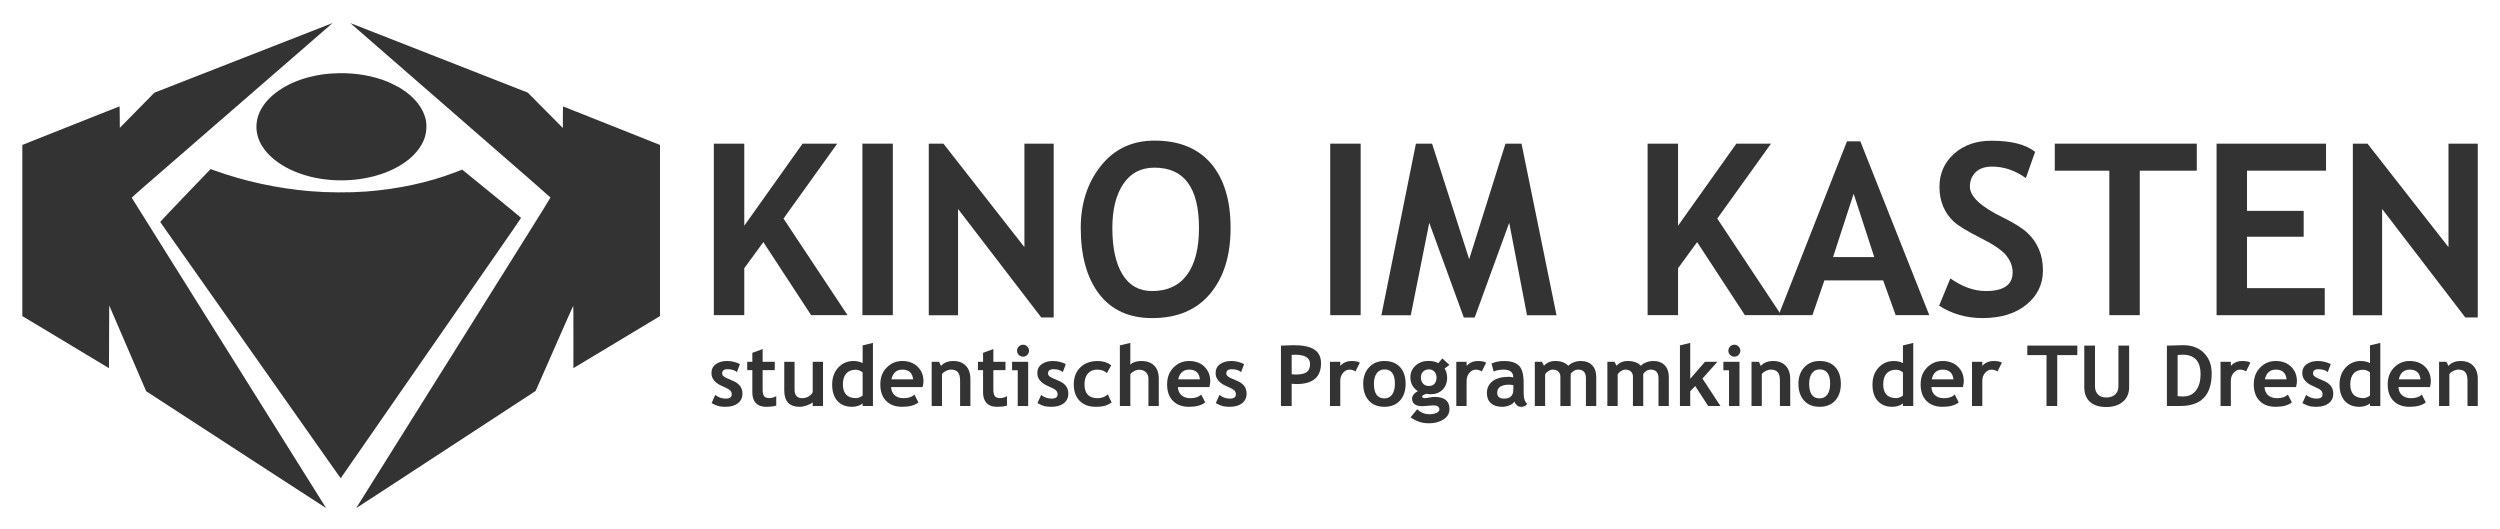 <?xml version="1.0" encoding="UTF-8" standalone="no"?>
<!-- Created with Inkscape (http://www.inkscape.org/) -->

<svg
   xmlns:dc="http://purl.org/dc/elements/1.1/"
   xmlns:cc="http://creativecommons.org/ns#"
   xmlns:rdf="http://www.w3.org/1999/02/22-rdf-syntax-ns#"
   xmlns:svg="http://www.w3.org/2000/svg"
   xmlns="http://www.w3.org/2000/svg"
   xmlns:sodipodi="http://sodipodi.sourceforge.net/DTD/sodipodi-0.dtd"
   xmlns:inkscape="http://www.inkscape.org/namespaces/inkscape"
   width="562.533"
   height="118.957"
   id="svg2860"
   version="1.1"
   inkscape:version="0.92.4 (5da689c313, 2019-01-14)"
   sodipodi:docname="logo-programmkino.svg"
   inkscape:export-filename="/home/borowski/Desktop/kik-300dpi.png"
   inkscape:export-xdpi="50"
   inkscape:export-ydpi="50">
  <defs
     id="defs2862" />
  <sodipodi:namedview
     id="base"
     pagecolor="#ffffff"
     bordercolor="#666666"
     borderopacity="1.0"
     inkscape:pageopacity="0.0"
     inkscape:pageshadow="2"
     inkscape:zoom="1"
     inkscape:cx="167.21124"
     inkscape:cy="42.257852"
     inkscape:document-units="px"
     inkscape:current-layer="layer1"
     showgrid="false"
     inkscape:window-width="1680"
     inkscape:window-height="987"
     inkscape:window-x="1912"
     inkscape:window-y="-5"
     inkscape:window-maximized="1"
     showguides="true"
     inkscape:guide-bbox="true"
     fit-margin-top="5"
     fit-margin-left="5"
     fit-margin-right="5"
     fit-margin-bottom="5" />
  <g
     inkscape:label="Ebene 1"
     inkscape:groupmode="layer"
     id="layer1"
     transform="translate(-6.71,-929.083)">
    <g
       transform="matrix(0.244,0,0,0.244,-7.304,793.045)"
       id="layer1-7"
       inkscape:label="Ebene 1"
       style="fill:#333333">
      <path
         id="path2926"
         d="m 295.086,985.18 c -34.452,-22.405 -71.693,-46.618 -82.757,-53.807 l -20.116,-13.07 -17.029,-39.551 -17.029,-39.551 -0.114,28.928 -0.114,28.928 -6.137,-3.704 C 148.414,891.317 130.437,880.509 111.841,869.336 L 78.029,849.022 V 770.108 691.193 l 7.785,-3.1 c 4.282,-1.705 13.309,-5.292 20.06,-7.972 6.751,-2.679 23.27,-9.242 36.71,-14.584 13.439,-5.342 24.613,-9.762 24.831,-9.824 0.371,-0.105 0.399,0.507 0.455,9.797 l 0.059,9.909 15.943,-16.205 15.943,-16.205 18.38,-7.186 c 49.833,-19.484 144.828,-56.617 145.33,-56.809 0.498,-0.19 0.526,-0.176 0.227,0.11 -0.188,0.179 -15.07,13.105 -33.073,28.723 -18.002,15.618 -54.161,46.997 -80.352,69.731 -26.191,22.734 -53.002,45.998 -59.579,51.699 -6.578,5.701 -11.904,10.467 -11.837,10.592 0.098,0.182 98.835,157.835 119.724,191.163 2.899,4.626 17.285,27.589 31.969,51.03 14.684,23.441 26.882,42.901 27.108,43.245 0.226,0.344 0.322,0.622 0.213,0.618 -0.108,0 -28.385,-18.339 -62.838,-40.744 z m 91.257,40.188 c 0.355,-0.542 23.117,-36.867 78.555,-125.363 14.293,-22.816 28.358,-45.268 31.257,-49.893 13.955,-22.27 29.583,-47.214 48.396,-77.246 11.343,-18.107 20.574,-33.052 20.513,-33.211 -0.061,-0.159 -7.97,-7.13 -17.576,-15.49 -9.606,-8.36 -47.486,-41.331 -84.179,-73.269 -36.693,-31.938 -70.243,-61.132 -74.556,-64.876 -4.313,-3.744 -7.944,-6.901 -8.069,-7.015 -0.296,-0.271 -8.842,-3.606 77.397,30.206 41.943,16.445 78.46,30.758 81.148,31.807 l 4.887,1.908 16.185,16.309 16.185,16.309 0.011,-9.945 c 0.006,-5.47 0.057,-9.945 0.114,-9.945 0.057,0 7.652,3.002 16.877,6.672 9.225,3.67 29.329,11.664 44.675,17.766 l 27.902,11.095 v 78.918 78.918 l -18.809,11.319 c -42.335,25.477 -61.016,36.71 -61.051,36.71 -0.021,0 -0.015,-12.939 0.012,-28.754 0.027,-15.815 -0.035,-28.754 -0.139,-28.754 -0.103,0 -7.585,16.852 -16.627,37.448 -9.042,20.597 -16.814,38.267 -17.271,39.267 l -0.831,1.818 -28.165,18.405 c -15.491,10.123 -35.12,22.951 -43.622,28.507 -8.501,5.556 -22.054,14.412 -30.118,19.681 -8.064,5.269 -25.569,16.708 -38.9,25.421 -13.331,8.713 -24.314,15.841 -24.405,15.841 -0.091,0 0,-0.254 0.204,-0.564 z M 366.453,991.301 C 363.627,987.282 342.872,957.808 320.332,925.804 297.792,893.8 275.46,862.091 270.706,855.34 c -9.522,-13.522 -52.262,-74.205 -60.317,-85.64 -2.797,-3.971 -5.134,-7.347 -5.192,-7.501 -0.082,-0.218 30.352,-32.183 44.123,-46.342 l 2.352,-2.419 2.793,1.015 c 28.032,10.188 58.657,16.854 89.099,19.394 16.117,1.345 35.754,1.469 51.213,0.325 29.392,-2.176 57.698,-8.262 82.398,-17.716 2.188,-0.837 4.554,-1.738 5.258,-2.002 l 1.28,-0.48 1.561,1.275 c 0.859,0.701 13.068,10.651 27.133,22.112 14.064,11.461 25.56,20.958 25.547,21.106 -0.014,0.148 -3.398,5.127 -7.521,11.065 -4.122,5.938 -21.184,30.538 -37.915,54.667 -16.731,24.128 -34.785,50.16 -40.119,57.849 -22.82,32.889 -80.654,116.31 -80.786,116.527 -0.011,0.018 -2.333,-3.255 -5.159,-7.274 z m -2.476,-267.707 c -28.499,-1.856 -53.37,-13.718 -64.432,-30.728 -6.922,-10.645 -7.488,-23.214 -1.541,-34.245 7.237,-13.424 23.656,-24.537 44.166,-29.896 9.1,-2.377 17.015,-3.447 27.261,-3.683 16.117,-0.372 31.668,2.304 45.233,7.781 3.256,1.315 9.789,4.631 12.7,6.448 12.67,7.905 20.78,18.382 22.884,29.565 0.845,4.491 0.483,10.225 -0.944,14.964 -2.184,7.252 -7.462,14.625 -14.751,20.603 -16.709,13.705 -43.396,20.961 -70.578,19.191 z"
         style="fill:#333333;fill-opacity:1"
         inkscape:connector-curvature="0" />
    </g>
    <g
       id="g3008">
      <path
         d="m 189.223,999.999 -10.748,-16.438 -4.294,5.874 v 10.563 h -6.849 v -38.592 h 6.849 v 18.466 l 13.119,-18.466 h 7.797 l -12.091,16.859 14.41,21.733 h -8.193"
         style="font-style:normal;font-variant:normal;font-weight:bold;font-stretch:normal;font-size:53.95px;font-family:'Trebuchet MS';-inkscape-font-specification:'Accent Bold';fill:#333333;fill-opacity:1;stroke:none"
         id="path2896"
         inkscape:connector-curvature="0" />
      <path
         d="m 200.761,999.999 v -38.592 h 6.849 v 38.592 h -6.849"
         style="font-style:normal;font-variant:normal;font-weight:bold;font-stretch:normal;font-size:53.95px;font-family:'Trebuchet MS';-inkscape-font-specification:'Accent Bold';fill:#333333;fill-opacity:1;stroke:none"
         id="path2898"
         inkscape:connector-curvature="0" />
      <path
         d="m 241.013,1000.525 -18.73,-24.42 v 23.919 h -6.586 v -38.619 h 3.293 l 18.229,23.287 v -23.287 h 6.586 v 39.119 h -2.792"
         style="font-style:normal;font-variant:normal;font-weight:bold;font-stretch:normal;font-size:53.95px;font-family:'Trebuchet MS';-inkscape-font-specification:'Accent Bold';fill:#333333;fill-opacity:1;stroke:none"
         id="path2900"
         inkscape:connector-curvature="0" />
      <path
         d="m 249.89,980.373 c -1e-5,-5.497 1.502,-10.142 4.505,-13.935 3.021,-3.811 7.051,-5.716 12.091,-5.716 5.55,4e-5 9.791,1.721 12.724,5.163 2.933,3.442 4.399,8.272 4.399,14.489 -4e-5,6.217 -1.537,11.152 -4.61,14.805 -3.056,3.653 -7.402,5.479 -13.04,5.479 -5.181,0 -9.159,-1.809 -11.933,-5.427 -2.757,-3.618 -4.136,-8.57 -4.136,-14.857 m 7.113,0 c -10e-6,4.513 0.764,8.008 2.292,10.484 1.528,2.476 3.749,3.714 6.665,3.714 3.425,0 6.032,-1.212 7.824,-3.635 1.809,-2.424 2.713,-5.945 2.713,-10.563 -3e-5,-9.044 -3.337,-13.567 -10.01,-13.567 -3.056,3e-5 -5.4,1.229 -7.034,3.688 -1.633,2.441 -2.45,5.734 -2.45,9.879"
         style="font-style:normal;font-variant:normal;font-weight:bold;font-stretch:normal;font-size:53.95px;font-family:'Trebuchet MS';-inkscape-font-specification:'Accent Bold';fill:#333333;fill-opacity:1;stroke:none"
         id="path2902"
         inkscape:connector-curvature="0" />
      <path
         d="m 306.027,999.999 v -38.592 h 6.849 v 38.592 h -6.849"
         style="font-style:normal;font-variant:normal;font-weight:bold;font-stretch:normal;font-size:53.95px;font-family:'Trebuchet MS';-inkscape-font-specification:'Accent Bold';fill:#333333;fill-opacity:1;stroke:none"
         id="path2904"
         inkscape:connector-curvature="0" />
      <path
         d="M 356.947,1000.025 H 350.309 l -4.004,-20.811 -7.771,21.311 h -2.45 l -7.771,-21.311 -4.162,20.811 h -6.612 l 7.771,-38.619 h 3.635 l 8.351,26 8.166,-26 h 3.609 l 7.877,38.619"
         style="font-style:normal;font-variant:normal;font-weight:bold;font-stretch:normal;font-size:53.95px;font-family:'Trebuchet MS';-inkscape-font-specification:'Accent Bold';fill:#333333;fill-opacity:1;stroke:none"
         id="path2906"
         inkscape:connector-curvature="0" />
      <path
         d="m 399.333,999.999 -10.748,-16.438 -4.294,5.874 v 10.563 h -6.849 v -38.592 h 6.849 v 18.466 l 13.119,-18.466 h 7.797 l -12.091,16.859 14.41,21.733 h -8.193"
         style="font-style:normal;font-variant:normal;font-weight:bold;font-stretch:normal;font-size:53.95px;font-family:'Trebuchet MS';-inkscape-font-specification:'Accent Bold';fill:#333333;fill-opacity:1;stroke:none"
         id="path2908"
         inkscape:connector-curvature="0" />
      <path
         d="m 433.262,999.999 -2.819,-7.824 h -13.224 l -2.687,7.824 h -7.613 l 15.384,-39.119 h 3.003 l 15.516,39.119 h -7.56 m -9.457,-27.317 -4.636,14.251 h 9.273 l -4.636,-14.251"
         style="font-style:normal;font-variant:normal;font-weight:bold;font-stretch:normal;font-size:53.95px;font-family:'Trebuchet MS';-inkscape-font-specification:'Accent Bold';fill:#333333;fill-opacity:1;stroke:none"
         id="path2910"
         inkscape:connector-curvature="0" />
      <path
         d="m 443.036,997.865 2.529,-6.138 c 2.705,1.897 5.365,2.845 7.982,2.845 4.022,0 6.032,-1.405 6.032,-4.215 -2e-5,-1.317 -0.474,-2.573 -1.423,-3.767 -0.948,-1.194 -2.906,-2.529 -5.874,-4.004 -2.95,-1.493 -4.944,-2.713 -5.98,-3.662 -1.019,-0.966 -1.809,-2.107 -2.371,-3.425 -0.544,-1.317 -0.817,-2.775 -0.817,-4.373 -10e-6,-2.985 1.089,-5.462 3.267,-7.429 2.195,-1.967 5.005,-2.95 8.43,-2.95 4.461,4e-5 7.736,0.834 9.826,2.503 l -2.081,5.901 c -2.406,-1.721 -4.944,-2.582 -7.613,-2.582 -1.581,4e-5 -2.81,0.422 -3.688,1.264 -0.861,0.825 -1.291,1.905 -1.291,3.24 -1e-5,2.213 2.45,4.513 7.35,6.902 2.582,1.264 4.443,2.432 5.585,3.504 1.141,1.054 2.011,2.292 2.608,3.714 0.597,1.405 0.896,2.977 0.896,4.715 -3e-5,3.126 -1.238,5.699 -3.714,7.718 -2.459,2.02 -5.76,3.029 -9.905,3.029 -3.6,0 -6.849,-0.931 -9.747,-2.792"
         style="font-style:normal;font-variant:normal;font-weight:bold;font-stretch:normal;font-size:53.95px;font-family:'Trebuchet MS';-inkscape-font-specification:'Accent Bold';fill:#333333;fill-opacity:1;stroke:none"
         id="path2912"
         inkscape:connector-curvature="0" />
      <path
         d="m 488.187,967.492 v 32.507 h -6.849 v -32.507 h -12.276 v -6.085 h 31.954 v 6.085 h -12.829"
         style="font-style:normal;font-variant:normal;font-weight:bold;font-stretch:normal;font-size:53.95px;font-family:'Trebuchet MS';-inkscape-font-specification:'Accent Bold';fill:#333333;fill-opacity:1;stroke:none"
         id="path2914"
         inkscape:connector-curvature="0" />
      <path
         d="m 512.317,967.492 v 9.036 h 12.75 v 5.822 h -12.75 v 11.565 h 17.492 v 6.085 h -24.341 v -38.592 h 24.631 v 6.085 h -17.781"
         style="font-style:normal;font-variant:normal;font-weight:bold;font-stretch:normal;font-size:53.95px;font-family:'Trebuchet MS';-inkscape-font-specification:'Accent Bold';fill:#333333;fill-opacity:1;stroke:none"
         id="path2916"
         inkscape:connector-curvature="0" />
      <path
         d="m 561.447,1000.525 -18.73,-24.42 v 23.919 h -6.586 v -38.619 h 3.293 l 18.229,23.287 v -23.287 h 6.586 v 39.119 h -2.792"
         style="font-style:normal;font-variant:normal;font-weight:bold;font-stretch:normal;font-size:53.95px;font-family:'Trebuchet MS';-inkscape-font-specification:'Accent Bold';fill:#333333;fill-opacity:1;stroke:none"
         id="path2918"
         inkscape:connector-curvature="0" />
    </g>
    <g
       id="g2969">
      <path
         d="m 166.829,1019.795 0.826,-1.846 c 0.693,0.55 1.475,0.826 2.347,0.826 0.903,0 1.354,-0.322 1.355,-0.965 -1e-5,-0.377 -0.136,-0.686 -0.408,-0.928 -0.272,-0.241 -0.801,-0.526 -1.586,-0.854 -1.713,-0.711 -2.57,-1.707 -2.57,-2.987 0,-0.86 0.328,-1.528 0.983,-2.004 0.656,-0.482 1.494,-0.724 2.514,-0.724 1.033,0 2.004,0.232 2.913,0.696 l -0.668,1.8 c -0.507,-0.433 -1.212,-0.649 -2.115,-0.649 -0.81,0 -1.215,0.322 -1.215,0.965 0,0.254 0.133,0.482 0.399,0.686 0.266,0.204 0.835,0.479 1.707,0.826 0.872,0.34 1.5,0.754 1.883,1.243 0.383,0.489 0.575,1.079 0.575,1.772 0,0.922 -0.343,1.648 -1.03,2.18 -0.68,0.526 -1.608,0.789 -2.783,0.789 -0.662,0 -1.194,-0.056 -1.596,-0.167 -0.396,-0.105 -0.906,-0.325 -1.531,-0.659"
         style="font-style:normal;font-variant:normal;font-weight:bold;font-stretch:normal;font-size:19px;font-family:'Trebuchet MS';-inkscape-font-specification:'Accent Bold';fill:#333333;fill-opacity:1;stroke:none"
         id="path2821"
         inkscape:connector-curvature="0" />
      <path
         d="m 175.995,1012.364 h -1.15 v -1.865 h 1.15 v -2.022 l 2.319,-0.854 v 2.876 h 2.728 v 1.865 h -2.728 v 4.351 c 0,0.711 0.111,1.215 0.334,1.512 0.223,0.291 0.612,0.436 1.169,0.436 0.557,0 1.076,-0.151 1.559,-0.455 v 2.134 c -0.538,0.186 -1.305,0.278 -2.301,0.278 -0.99,0 -1.75,-0.278 -2.282,-0.835 -0.532,-0.563 -0.798,-1.361 -0.798,-2.393 v -5.028"
         style="font-style:normal;font-variant:normal;font-weight:bold;font-stretch:normal;font-size:19px;font-family:'Trebuchet MS';-inkscape-font-specification:'Accent Bold';fill:#333333;fill-opacity:1;stroke:none"
         id="path2823"
         inkscape:connector-curvature="0" />
      <path
         d="m 189.577,1020.444 v -0.835 c -0.328,0.278 -0.779,0.516 -1.354,0.714 -0.575,0.198 -1.104,0.297 -1.586,0.297 -2.307,0 -3.46,-1.225 -3.46,-3.674 v -6.448 h 2.319 v 6.271 c -1e-5,1.274 0.572,1.911 1.716,1.911 0.526,0 1.014,-0.136 1.466,-0.408 0.451,-0.272 0.751,-0.588 0.9,-0.946 v -6.828 h 2.319 v 9.945 h -2.319"
         style="font-style:normal;font-variant:normal;font-weight:bold;font-stretch:normal;font-size:19px;font-family:'Trebuchet MS';-inkscape-font-specification:'Accent Bold';fill:#333333;fill-opacity:1;stroke:none"
         id="path2825"
         inkscape:connector-curvature="0" />
      <path
         d="m 200.812,1020.435 v -0.603 c -0.192,0.21 -0.516,0.396 -0.974,0.557 -0.458,0.155 -0.931,0.232 -1.419,0.232 -1.385,0 -2.477,-0.439 -3.275,-1.317 -0.792,-0.878 -1.188,-2.103 -1.188,-3.674 0,-1.571 0.455,-2.848 1.364,-3.832 0.915,-0.99 2.06,-1.484 3.433,-1.484 0.755,0 1.441,0.155 2.06,0.464 v -3.98 l 2.319,-0.557 v 14.194 h -2.319 m 0,-7.561 c -0.495,-0.396 -1.011,-0.594 -1.549,-0.594 -0.928,0 -1.642,0.284 -2.143,0.854 -0.501,0.563 -0.751,1.373 -0.751,2.431 0,2.066 0.996,3.099 2.987,3.099 0.223,0 0.495,-0.065 0.816,-0.195 0.328,-0.136 0.541,-0.272 0.64,-0.408 v -5.186"
         style="font-style:normal;font-variant:normal;font-weight:bold;font-stretch:normal;font-size:19px;font-family:'Trebuchet MS';-inkscape-font-specification:'Accent Bold';fill:#333333;fill-opacity:1;stroke:none"
         id="path2827"
         inkscape:connector-curvature="0" />
      <path
         d="m 214.311,1016.177 h -7.097 c 0.043,0.792 0.315,1.407 0.816,1.846 0.501,0.439 1.175,0.659 2.022,0.659 1.058,0 1.862,-0.275 2.412,-0.826 l 0.9,1.772 c -0.816,0.662 -2.035,0.993 -3.655,0.993 -1.515,0 -2.715,-0.442 -3.6,-1.327 -0.878,-0.891 -1.317,-2.131 -1.317,-3.72 0,-1.565 0.482,-2.833 1.447,-3.804 0.971,-0.971 2.134,-1.457 3.488,-1.457 1.441,0 2.598,0.43 3.47,1.29 0.872,0.86 1.308,1.954 1.308,3.284 -1e-5,0.284 -0.065,0.714 -0.195,1.29 m -7.014,-1.744 h 4.88 c -0.161,-1.454 -0.965,-2.18 -2.412,-2.18 -1.324,0 -2.146,0.727 -2.468,2.18"
         style="font-style:normal;font-variant:normal;font-weight:bold;font-stretch:normal;font-size:19px;font-family:'Trebuchet MS';-inkscape-font-specification:'Accent Bold';fill:#333333;fill-opacity:1;stroke:none"
         id="path2829"
         inkscape:connector-curvature="0" />
      <path
         d="m 222.744,1020.435 v -5.743 c -1e-5,-0.847 -0.164,-1.466 -0.492,-1.855 -0.322,-0.39 -0.85,-0.585 -1.586,-0.585 -0.34,0 -0.705,0.096 -1.095,0.288 -0.383,0.192 -0.683,0.43 -0.9,0.714 v 7.181 h -2.319 v -9.936 h 1.67 l 0.427,0.928 c 0.631,-0.742 1.562,-1.113 2.792,-1.113 1.181,0 2.112,0.356 2.792,1.067 0.687,0.705 1.03,1.692 1.03,2.959 v 6.095 h -2.319"
         style="font-style:normal;font-variant:normal;font-weight:bold;font-stretch:normal;font-size:19px;font-family:'Trebuchet MS';-inkscape-font-specification:'Accent Bold';fill:#333333;fill-opacity:1;stroke:none"
         id="path2831"
         inkscape:connector-curvature="0" />
      <path
         d="m 227.911,1012.364 h -1.15 v -1.865 h 1.15 v -2.022 l 2.319,-0.854 v 2.876 h 2.728 v 1.865 h -2.728 v 4.351 c -1e-5,0.711 0.111,1.215 0.334,1.512 0.223,0.291 0.612,0.436 1.169,0.436 0.557,0 1.076,-0.151 1.559,-0.455 v 2.134 c -0.538,0.186 -1.305,0.278 -2.301,0.278 -0.99,0 -1.75,-0.278 -2.282,-0.835 -0.532,-0.563 -0.798,-1.361 -0.798,-2.393 v -5.028"
         style="font-style:normal;font-variant:normal;font-weight:bold;font-stretch:normal;font-size:19px;font-family:'Trebuchet MS';-inkscape-font-specification:'Accent Bold';fill:#333333;fill-opacity:1;stroke:none"
         id="path2833"
         inkscape:connector-curvature="0" />
      <path
         d="m 236.91,1006.649 c 0.371,0 0.687,0.133 0.946,0.399 0.266,0.26 0.399,0.575 0.399,0.946 0,0.371 -0.133,0.69 -0.399,0.956 -0.26,0.26 -0.575,0.39 -0.946,0.39 -0.371,0 -0.69,-0.13 -0.956,-0.39 -0.26,-0.266 -0.39,-0.585 -0.39,-0.956 0,-0.371 0.13,-0.686 0.39,-0.946 0.266,-0.266 0.584,-0.399 0.956,-0.399 m -1.197,13.786 v -8.034 h -1.271 v -1.902 h 3.618 v 9.936 h -2.347"
         style="font-style:normal;font-variant:normal;font-weight:bold;font-stretch:normal;font-size:19px;font-family:'Trebuchet MS';-inkscape-font-specification:'Accent Bold';fill:#333333;fill-opacity:1;stroke:none"
         id="path2835"
         inkscape:connector-curvature="0" />
      <path
         d="m 240.158,1019.795 0.826,-1.846 c 0.693,0.55 1.475,0.826 2.347,0.826 0.903,0 1.354,-0.322 1.354,-0.965 0,-0.377 -0.136,-0.686 -0.408,-0.928 -0.272,-0.241 -0.801,-0.526 -1.586,-0.854 -1.713,-0.711 -2.57,-1.707 -2.57,-2.987 0,-0.86 0.328,-1.528 0.983,-2.004 0.656,-0.482 1.494,-0.724 2.514,-0.724 1.033,0 2.004,0.232 2.913,0.696 l -0.668,1.8 c -0.507,-0.433 -1.212,-0.649 -2.115,-0.649 -0.81,0 -1.215,0.322 -1.215,0.965 -1e-5,0.254 0.133,0.482 0.399,0.686 0.266,0.204 0.835,0.479 1.707,0.826 0.872,0.34 1.5,0.754 1.883,1.243 0.383,0.489 0.575,1.079 0.575,1.772 -1e-5,0.922 -0.343,1.648 -1.03,2.18 -0.68,0.526 -1.608,0.789 -2.783,0.789 -0.662,0 -1.194,-0.056 -1.596,-0.167 -0.396,-0.105 -0.906,-0.325 -1.531,-0.659"
         style="font-style:normal;font-variant:normal;font-weight:bold;font-stretch:normal;font-size:19px;font-family:'Trebuchet MS';-inkscape-font-specification:'Accent Bold';fill:#333333;fill-opacity:1;stroke:none"
         id="path2837"
         inkscape:connector-curvature="0" />
      <path
         d="m 256.764,1011.288 -0.993,1.735 c -0.544,-0.513 -1.274,-0.77 -2.189,-0.77 -0.878,0 -1.574,0.294 -2.087,0.881 -0.507,0.581 -0.761,1.389 -0.761,2.421 0,2.084 0.993,3.127 2.978,3.127 0.86,0 1.617,-0.284 2.273,-0.854 l 0.854,1.828 c -0.674,0.421 -1.265,0.686 -1.772,0.798 -0.501,0.111 -1.095,0.167 -1.781,0.167 -1.534,0 -2.746,-0.445 -3.637,-1.336 -0.884,-0.897 -1.327,-2.14 -1.327,-3.729 0,-1.565 0.486,-2.829 1.457,-3.794 0.971,-0.965 2.295,-1.447 3.971,-1.447 1.157,0 2.162,0.325 3.015,0.974"
         style="font-style:normal;font-variant:normal;font-weight:bold;font-stretch:normal;font-size:19px;font-family:'Trebuchet MS';-inkscape-font-specification:'Accent Bold';fill:#333333;fill-opacity:1;stroke:none"
         id="path2839"
         inkscape:connector-curvature="0" />
      <path
         d="m 265.123,1020.435 v -6.123 c -1e-5,-0.612 -0.192,-1.104 -0.575,-1.475 -0.383,-0.371 -0.884,-0.557 -1.503,-0.557 -0.383,0 -0.77,0.105 -1.16,0.316 -0.39,0.204 -0.668,0.439 -0.835,0.705 v 7.134 h -2.356 v -13.638 l 2.356,-0.557 v 4.889 c 0.6,-0.544 1.426,-0.816 2.477,-0.816 1.243,0 2.208,0.346 2.895,1.039 0.687,0.686 1.03,1.673 1.03,2.959 v 6.123 h -2.329"
         style="font-style:normal;font-variant:normal;font-weight:bold;font-stretch:normal;font-size:19px;font-family:'Trebuchet MS';-inkscape-font-specification:'Accent Bold';fill:#333333;fill-opacity:1;stroke:none"
         id="path2841"
         inkscape:connector-curvature="0" />
      <path
         d="m 278.844,1016.177 h -7.097 c 0.043,0.792 0.315,1.407 0.816,1.846 0.501,0.439 1.175,0.659 2.022,0.659 1.058,0 1.862,-0.275 2.412,-0.826 l 0.9,1.772 c -0.816,0.662 -2.035,0.993 -3.655,0.993 -1.515,0 -2.715,-0.442 -3.6,-1.327 -0.878,-0.891 -1.317,-2.131 -1.317,-3.72 -10e-6,-1.565 0.482,-2.833 1.447,-3.804 0.971,-0.971 2.134,-1.457 3.488,-1.457 1.441,0 2.598,0.43 3.47,1.29 0.872,0.86 1.308,1.954 1.308,3.284 -10e-6,0.284 -0.065,0.714 -0.195,1.29 m -7.014,-1.744 h 4.88 c -0.161,-1.454 -0.965,-2.18 -2.412,-2.18 -1.324,0 -2.146,0.727 -2.468,2.18"
         style="font-style:normal;font-variant:normal;font-weight:bold;font-stretch:normal;font-size:19px;font-family:'Trebuchet MS';-inkscape-font-specification:'Accent Bold';fill:#333333;fill-opacity:1;stroke:none"
         id="path2843"
         inkscape:connector-curvature="0" />
      <path
         d="m 280.273,1019.795 0.826,-1.846 c 0.693,0.55 1.475,0.826 2.347,0.826 0.903,0 1.354,-0.322 1.354,-0.965 0,-0.377 -0.136,-0.686 -0.408,-0.928 -0.272,-0.241 -0.801,-0.526 -1.586,-0.854 -1.713,-0.711 -2.57,-1.707 -2.57,-2.987 0,-0.86 0.328,-1.528 0.983,-2.004 0.656,-0.482 1.494,-0.724 2.514,-0.724 1.033,0 2.004,0.232 2.913,0.696 l -0.668,1.8 c -0.507,-0.433 -1.212,-0.649 -2.115,-0.649 -0.81,0 -1.215,0.322 -1.215,0.965 0,0.254 0.133,0.482 0.399,0.686 0.266,0.204 0.835,0.479 1.707,0.826 0.872,0.34 1.5,0.754 1.883,1.243 0.383,0.489 0.575,1.079 0.575,1.772 0,0.922 -0.343,1.648 -1.03,2.18 -0.68,0.526 -1.608,0.789 -2.783,0.789 -0.662,0 -1.194,-0.056 -1.596,-0.167 -0.396,-0.105 -0.906,-0.325 -1.531,-0.659"
         style="font-style:normal;font-variant:normal;font-weight:bold;font-stretch:normal;font-size:19px;font-family:'Trebuchet MS';-inkscape-font-specification:'Accent Bold';fill:#333333;fill-opacity:1;stroke:none"
         id="path2845"
         inkscape:connector-curvature="0" />
      <path
         d="m 297.352,1015.435 v 5 h -2.412 v -13.582 c 1.608,-0.068 2.548,-0.102 2.82,-0.102 2.146,10e-5 3.714,0.331 4.704,0.993 0.996,0.656 1.494,1.682 1.494,3.08 -10e-6,3.117 -1.837,4.676 -5.511,4.676 -0.272,0 -0.637,-0.022 -1.095,-0.065 m 0,-6.494 v 4.351 c 0.408,0.043 0.73,0.065 0.965,0.065 1.101,0 1.905,-0.182 2.412,-0.547 0.507,-0.371 0.761,-0.971 0.761,-1.8 -1e-5,-1.41 -1.135,-2.115 -3.405,-2.115 -0.254,0 -0.498,0.015 -0.733,0.046"
         style="font-style:normal;font-variant:normal;font-weight:bold;font-stretch:normal;font-size:19px;font-family:'Trebuchet MS';-inkscape-font-specification:'Accent Bold';fill:#333333;fill-opacity:1;stroke:none"
         id="path2847"
         inkscape:connector-curvature="0" />
      <path
         d="m 311.714,1012.661 c -0.414,-0.272 -0.869,-0.408 -1.364,-0.408 -0.538,0 -1.017,0.244 -1.438,0.733 -0.414,0.489 -0.622,1.085 -0.622,1.79 v 5.659 h -2.319 v -9.936 h 2.319 v 0.909 c 0.649,-0.73 1.512,-1.095 2.588,-1.095 0.792,0 1.398,0.121 1.818,0.362 l -0.983,1.985"
         style="font-style:normal;font-variant:normal;font-weight:bold;font-stretch:normal;font-size:19px;font-family:'Trebuchet MS';-inkscape-font-specification:'Accent Bold';fill:#333333;fill-opacity:1;stroke:none"
         id="path2849"
         inkscape:connector-curvature="0" />
      <path
         d="m 313.449,1015.444 c 0,-1.515 0.436,-2.749 1.308,-3.702 0.878,-0.952 2.035,-1.429 3.47,-1.429 1.509,0 2.681,0.458 3.516,1.373 0.835,0.915 1.252,2.168 1.252,3.757 -10e-6,1.583 -0.427,2.842 -1.28,3.776 -0.847,0.934 -2.01,1.401 -3.488,1.401 -1.509,0 -2.684,-0.47 -3.525,-1.41 -0.835,-0.946 -1.252,-2.202 -1.252,-3.767 m 2.412,0 c 0,2.189 0.789,3.284 2.366,3.284 0.724,0 1.296,-0.284 1.716,-0.854 0.427,-0.569 0.64,-1.379 0.64,-2.431 -10e-6,-2.159 -0.785,-3.238 -2.356,-3.238 -0.724,0 -1.299,0.284 -1.726,0.854 -0.427,0.569 -0.64,1.364 -0.64,2.384"
         style="font-style:normal;font-variant:normal;font-weight:bold;font-stretch:normal;font-size:19px;font-family:'Trebuchet MS';-inkscape-font-specification:'Accent Bold';fill:#333333;fill-opacity:1;stroke:none"
         id="path2851"
         inkscape:connector-curvature="0" />
      <path
         d="m 324.117,1022.986 1.466,-1.809 c 0.81,0.742 1.713,1.113 2.709,1.113 0.668,0 1.218,-0.099 1.651,-0.297 0.433,-0.198 0.649,-0.47 0.649,-0.816 0,-0.588 -0.479,-0.881 -1.438,-0.881 -0.26,0 -0.646,0.031 -1.16,0.093 -0.513,0.062 -0.9,0.093 -1.16,0.093 -1.596,0 -2.394,-0.572 -2.394,-1.716 0,-0.328 0.133,-0.649 0.399,-0.965 0.266,-0.316 0.575,-0.547 0.928,-0.696 -1.132,-0.736 -1.698,-1.778 -1.698,-3.127 0,-1.064 0.39,-1.942 1.169,-2.635 0.779,-0.699 1.738,-1.048 2.876,-1.048 0.891,0 1.636,0.167 2.236,0.501 l 0.909,-1.058 1.605,1.457 -1.104,0.807 c 0.383,0.581 0.575,1.268 0.575,2.06 0,1.132 -0.346,2.038 -1.039,2.718 -0.687,0.674 -1.556,1.011 -2.607,1.011 -0.167,0 -0.39,-0.015 -0.668,-0.046 l -0.38,-0.056 c -0.043,0 -0.21,0.068 -0.501,0.204 -0.285,0.13 -0.427,0.266 -0.427,0.408 0,0.247 0.213,0.371 0.64,0.371 0.192,0 0.513,-0.046 0.965,-0.139 0.452,-0.093 0.838,-0.139 1.16,-0.139 2.257,0 3.386,0.906 3.386,2.718 -1e-5,1.002 -0.452,1.787 -1.354,2.356 -0.903,0.575 -1.992,0.863 -3.266,0.863 -1.521,0 -2.898,-0.448 -4.128,-1.345 m 2.319,-8.999 c 0,0.588 0.161,1.061 0.482,1.419 0.328,0.352 0.767,0.529 1.317,0.529 0.55,0 0.974,-0.173 1.271,-0.519 0.297,-0.346 0.445,-0.823 0.445,-1.429 -10e-6,-0.501 -0.161,-0.925 -0.482,-1.271 -0.315,-0.346 -0.727,-0.52 -1.234,-0.52 -0.532,0 -0.965,0.167 -1.299,0.501 -0.334,0.334 -0.501,0.764 -0.501,1.29"
         style="font-style:normal;font-variant:normal;font-weight:bold;font-stretch:normal;font-size:19px;font-family:'Trebuchet MS';-inkscape-font-specification:'Accent Bold';fill:#333333;fill-opacity:1;stroke:none"
         id="path2853"
         inkscape:connector-curvature="0" />
      <path
         d="m 340.139,1012.661 c -0.414,-0.272 -0.869,-0.408 -1.364,-0.408 -0.538,0 -1.017,0.244 -1.438,0.733 -0.414,0.489 -0.622,1.085 -0.622,1.79 v 5.659 h -2.319 v -9.936 h 2.319 v 0.909 c 0.649,-0.73 1.512,-1.095 2.588,-1.095 0.792,0 1.398,0.121 1.818,0.362 l -0.983,1.985"
         style="font-style:normal;font-variant:normal;font-weight:bold;font-stretch:normal;font-size:19px;font-family:'Trebuchet MS';-inkscape-font-specification:'Accent Bold';fill:#333333;fill-opacity:1;stroke:none"
         id="path2855"
         inkscape:connector-curvature="0" />
      <path
         d="m 347.459,1019.442 c -0.21,0.346 -0.578,0.631 -1.104,0.854 -0.52,0.216 -1.064,0.325 -1.633,0.325 -1.07,0 -1.911,-0.266 -2.523,-0.798 -0.612,-0.538 -0.918,-1.299 -0.918,-2.282 0,-1.15 0.43,-2.05 1.29,-2.7 0.866,-0.649 2.094,-0.974 3.683,-0.974 0.272,0 0.594,0.046 0.965,0.139 0,-1.169 -0.739,-1.753 -2.217,-1.753 -0.872,0 -1.602,0.145 -2.189,0.436 l -0.501,-1.8 c 0.798,-0.383 1.747,-0.575 2.848,-0.575 1.515,0 2.625,0.346 3.331,1.039 0.705,0.686 1.058,1.992 1.058,3.915 v 2.125 c -10e-6,1.323 0.266,2.155 0.798,2.496 -0.192,0.334 -0.405,0.538 -0.64,0.612 -0.235,0.08 -0.504,0.121 -0.807,0.121 -0.334,0 -0.634,-0.124 -0.9,-0.371 -0.266,-0.247 -0.445,-0.516 -0.538,-0.807 m -0.223,-3.683 c -0.396,-0.08 -0.693,-0.121 -0.891,-0.121 -1.831,0 -2.746,0.6 -2.746,1.8 0,0.891 0.516,1.336 1.549,1.336 1.392,0 2.087,-0.696 2.087,-2.087 v -0.928"
         style="font-style:normal;font-variant:normal;font-weight:bold;font-stretch:normal;font-size:19px;font-family:'Trebuchet MS';-inkscape-font-specification:'Accent Bold';fill:#333333;fill-opacity:1;stroke:none"
         id="path2857"
         inkscape:connector-curvature="0" />
      <path
         d="m 363.565,1020.435 v -6.225 c -10e-6,-1.305 -0.584,-1.958 -1.753,-1.958 -0.346,0 -0.68,0.102 -1.002,0.306 -0.322,0.204 -0.547,0.439 -0.677,0.705 v 7.171 h -2.319 v -6.587 c -1e-5,-0.489 -0.152,-0.875 -0.455,-1.16 -0.303,-0.291 -0.73,-0.436 -1.28,-0.436 -0.291,0 -0.609,0.108 -0.956,0.325 -0.34,0.216 -0.588,0.455 -0.742,0.714 v 7.144 h -2.319 v -9.936 h 1.596 l 0.473,0.872 c 0.643,-0.705 1.475,-1.058 2.496,-1.058 1.317,0 2.31,0.359 2.978,1.076 0.291,-0.328 0.696,-0.588 1.215,-0.779 0.52,-0.198 1.039,-0.297 1.559,-0.297 1.107,0 1.967,0.319 2.579,0.956 0.618,0.631 0.928,1.5 0.928,2.607 v 6.559 h -2.319"
         style="font-style:normal;font-variant:normal;font-weight:bold;font-stretch:normal;font-size:19px;font-family:'Trebuchet MS';-inkscape-font-specification:'Accent Bold';fill:#333333;fill-opacity:1;stroke:none"
         id="path2859"
         inkscape:connector-curvature="0" />
      <path
         d="m 379.893,1020.435 v -6.225 c -1e-5,-1.305 -0.584,-1.958 -1.753,-1.958 -0.346,0 -0.68,0.102 -1.002,0.306 -0.322,0.204 -0.547,0.439 -0.677,0.705 v 7.171 h -2.319 v -6.587 c 0,-0.489 -0.152,-0.875 -0.455,-1.16 -0.303,-0.291 -0.73,-0.436 -1.28,-0.436 -0.291,0 -0.609,0.108 -0.956,0.325 -0.34,0.216 -0.588,0.455 -0.742,0.714 v 7.144 h -2.319 v -9.936 h 1.596 l 0.473,0.872 c 0.643,-0.705 1.475,-1.058 2.496,-1.058 1.317,0 2.31,0.359 2.978,1.076 0.291,-0.328 0.696,-0.588 1.215,-0.779 0.52,-0.198 1.039,-0.297 1.559,-0.297 1.107,0 1.967,0.319 2.579,0.956 0.618,0.631 0.928,1.5 0.928,2.607 v 6.559 h -2.319"
         style="font-style:normal;font-variant:normal;font-weight:bold;font-stretch:normal;font-size:19px;font-family:'Trebuchet MS';-inkscape-font-specification:'Accent Bold';fill:#333333;fill-opacity:1;stroke:none"
         id="path2861"
         inkscape:connector-curvature="0" />
      <path
         d="m 391.072,1020.435 -2.922,-4.5 -1.113,1.178 v 3.321 h -2.319 v -13.638 l 2.319,-0.557 v 8.071 l 3.312,-3.813 h 2.792 l -3.358,3.767 4.045,6.169 h -2.755"
         style="font-style:normal;font-variant:normal;font-weight:bold;font-stretch:normal;font-size:19px;font-family:'Trebuchet MS';-inkscape-font-specification:'Accent Bold';fill:#333333;fill-opacity:1;stroke:none"
         id="path2863"
         inkscape:connector-curvature="0" />
      <path
         d="m 396.963,1006.649 c 0.371,0 0.687,0.133 0.946,0.399 0.266,0.26 0.399,0.575 0.399,0.946 -1e-5,0.371 -0.133,0.69 -0.399,0.956 -0.26,0.26 -0.575,0.39 -0.946,0.39 -0.371,0 -0.69,-0.13 -0.956,-0.39 -0.26,-0.266 -0.39,-0.585 -0.39,-0.956 -1e-5,-0.371 0.13,-0.686 0.39,-0.946 0.266,-0.266 0.584,-0.399 0.956,-0.399 m -1.197,13.786 v -8.034 h -1.271 v -1.902 h 3.618 v 9.936 h -2.347"
         style="font-style:normal;font-variant:normal;font-weight:bold;font-stretch:normal;font-size:19px;font-family:'Trebuchet MS';-inkscape-font-specification:'Accent Bold';fill:#333333;fill-opacity:1;stroke:none"
         id="path2865"
         inkscape:connector-curvature="0" />
      <path
         d="m 407.215,1020.435 v -5.743 c -1e-5,-0.847 -0.164,-1.466 -0.492,-1.855 -0.322,-0.39 -0.85,-0.585 -1.586,-0.585 -0.34,0 -0.705,0.096 -1.095,0.288 -0.383,0.192 -0.683,0.43 -0.9,0.714 v 7.181 h -2.319 v -9.936 h 1.67 l 0.427,0.928 c 0.631,-0.742 1.562,-1.113 2.792,-1.113 1.181,0 2.112,0.356 2.792,1.067 0.687,0.705 1.03,1.692 1.03,2.959 v 6.095 h -2.319"
         style="font-style:normal;font-variant:normal;font-weight:bold;font-stretch:normal;font-size:19px;font-family:'Trebuchet MS';-inkscape-font-specification:'Accent Bold';fill:#333333;fill-opacity:1;stroke:none"
         id="path2867"
         inkscape:connector-curvature="0" />
      <path
         d="m 411.38,1015.444 c 0,-1.515 0.436,-2.749 1.308,-3.702 0.878,-0.952 2.035,-1.429 3.47,-1.429 1.509,0 2.681,0.458 3.516,1.373 0.835,0.915 1.252,2.168 1.252,3.757 -10e-6,1.583 -0.427,2.842 -1.28,3.776 -0.847,0.934 -2.01,1.401 -3.488,1.401 -1.509,0 -2.684,-0.47 -3.525,-1.41 -0.835,-0.946 -1.252,-2.202 -1.252,-3.767 m 2.412,0 c 0,2.189 0.789,3.284 2.366,3.284 0.724,0 1.296,-0.284 1.716,-0.854 0.427,-0.569 0.64,-1.379 0.64,-2.431 -1e-5,-2.159 -0.785,-3.238 -2.356,-3.238 -0.724,0 -1.299,0.284 -1.726,0.854 -0.427,0.569 -0.64,1.364 -0.64,2.384"
         style="font-style:normal;font-variant:normal;font-weight:bold;font-stretch:normal;font-size:19px;font-family:'Trebuchet MS';-inkscape-font-specification:'Accent Bold';fill:#333333;fill-opacity:1;stroke:none"
         id="path2869"
         inkscape:connector-curvature="0" />
      <path
         d="m 434.898,1020.435 v -0.603 c -0.192,0.21 -0.516,0.396 -0.974,0.557 -0.458,0.155 -0.931,0.232 -1.419,0.232 -1.385,0 -2.477,-0.439 -3.275,-1.317 -0.792,-0.878 -1.188,-2.103 -1.188,-3.674 0,-1.571 0.455,-2.848 1.364,-3.832 0.915,-0.99 2.06,-1.484 3.433,-1.484 0.755,0 1.441,0.155 2.06,0.464 v -3.98 l 2.319,-0.557 v 14.194 h -2.319 m 0,-7.561 c -0.495,-0.396 -1.011,-0.594 -1.549,-0.594 -0.928,0 -1.642,0.284 -2.143,0.854 -0.501,0.563 -0.751,1.373 -0.751,2.431 0,2.066 0.996,3.099 2.987,3.099 0.223,0 0.495,-0.065 0.816,-0.195 0.328,-0.136 0.541,-0.272 0.64,-0.408 v -5.186"
         style="font-style:normal;font-variant:normal;font-weight:bold;font-stretch:normal;font-size:19px;font-family:'Trebuchet MS';-inkscape-font-specification:'Accent Bold';fill:#333333;fill-opacity:1;stroke:none"
         id="path2871"
         inkscape:connector-curvature="0" />
      <path
         d="m 448.397,1016.177 h -7.097 c 0.043,0.792 0.315,1.407 0.816,1.846 0.501,0.439 1.175,0.659 2.022,0.659 1.058,0 1.862,-0.275 2.412,-0.826 l 0.9,1.772 c -0.816,0.662 -2.035,0.993 -3.655,0.993 -1.515,0 -2.715,-0.442 -3.6,-1.327 -0.878,-0.891 -1.317,-2.131 -1.317,-3.72 0,-1.565 0.482,-2.833 1.447,-3.804 0.971,-0.971 2.134,-1.457 3.488,-1.457 1.441,0 2.598,0.43 3.47,1.29 0.872,0.86 1.308,1.954 1.308,3.284 -1e-5,0.284 -0.065,0.714 -0.195,1.29 m -7.014,-1.744 h 4.88 c -0.161,-1.454 -0.965,-2.18 -2.412,-2.18 -1.324,0 -2.146,0.727 -2.468,2.18"
         style="font-style:normal;font-variant:normal;font-weight:bold;font-stretch:normal;font-size:19px;font-family:'Trebuchet MS';-inkscape-font-specification:'Accent Bold';fill:#333333;fill-opacity:1;stroke:none"
         id="path2873"
         inkscape:connector-curvature="0" />
      <path
         d="m 456.18,1012.661 c -0.414,-0.272 -0.869,-0.408 -1.364,-0.408 -0.538,0 -1.017,0.244 -1.438,0.733 -0.414,0.489 -0.622,1.085 -0.622,1.79 v 5.659 h -2.319 v -9.936 h 2.319 v 0.909 c 0.649,-0.73 1.512,-1.095 2.588,-1.095 0.792,0 1.398,0.121 1.818,0.362 l -0.983,1.985"
         style="font-style:normal;font-variant:normal;font-weight:bold;font-stretch:normal;font-size:19px;font-family:'Trebuchet MS';-inkscape-font-specification:'Accent Bold';fill:#333333;fill-opacity:1;stroke:none"
         id="path2875"
         inkscape:connector-curvature="0" />
      <path
         d="m 469.614,1008.987 v 11.448 h -2.412 v -11.448 h -4.323 v -2.143 h 11.253 v 2.143 h -4.518"
         style="font-style:normal;font-variant:normal;font-weight:bold;font-stretch:normal;font-size:19px;font-family:'Trebuchet MS';-inkscape-font-specification:'Accent Bold';fill:#333333;fill-opacity:1;stroke:none"
         id="path2877"
         inkscape:connector-curvature="0" />
      <path
         d="m 475.7,1006.844 h 2.412 v 9.212 c -10e-6,0.73 0.223,1.324 0.668,1.781 0.445,0.458 1.058,0.686 1.837,0.686 0.872,0 1.549,-0.223 2.032,-0.668 0.489,-0.452 0.733,-1.067 0.733,-1.846 v -9.166 h 2.412 v 9.352 c -10e-6,1.398 -0.47,2.493 -1.41,3.284 -0.934,0.792 -2.183,1.188 -3.748,1.188 -1.577,0 -2.796,-0.387 -3.655,-1.16 -0.854,-0.773 -1.28,-1.88 -1.28,-3.321 v -9.342"
         style="font-style:normal;font-variant:normal;font-weight:bold;font-stretch:normal;font-size:19px;font-family:'Trebuchet MS';-inkscape-font-specification:'Accent Bold';fill:#333333;fill-opacity:1;stroke:none"
         id="path2879"
         inkscape:connector-curvature="0" />
      <path
         d="m 497.307,1020.435 h -3.015 v -13.582 c 1.923,-0.068 3.133,-0.102 3.627,-0.102 1.979,10e-5 3.547,0.581 4.704,1.744 1.163,1.157 1.744,2.693 1.744,4.611 -10e-6,4.886 -2.353,7.329 -7.06,7.329 m -0.603,-11.476 v 9.277 c 0.39,0.037 0.81,0.056 1.262,0.056 1.218,0 2.171,-0.442 2.857,-1.327 0.693,-0.884 1.039,-2.121 1.039,-3.711 -10e-6,-2.907 -1.351,-4.36 -4.054,-4.36 -0.26,0 -0.628,0.022 -1.104,0.065"
         style="font-style:normal;font-variant:normal;font-weight:bold;font-stretch:normal;font-size:19px;font-family:'Trebuchet MS';-inkscape-font-specification:'Accent Bold';fill:#333333;fill-opacity:1;stroke:none"
         id="path2881"
         inkscape:connector-curvature="0" />
      <path
         d="m 512.104,1012.661 c -0.414,-0.272 -0.869,-0.408 -1.364,-0.408 -0.538,0 -1.017,0.244 -1.438,0.733 -0.414,0.489 -0.622,1.085 -0.622,1.79 v 5.659 h -2.319 v -9.936 h 2.319 v 0.909 c 0.649,-0.73 1.512,-1.095 2.588,-1.095 0.792,0 1.398,0.121 1.818,0.362 l -0.983,1.985"
         style="font-style:normal;font-variant:normal;font-weight:bold;font-stretch:normal;font-size:19px;font-family:'Trebuchet MS';-inkscape-font-specification:'Accent Bold';fill:#333333;fill-opacity:1;stroke:none"
         id="path2883"
         inkscape:connector-curvature="0" />
      <path
         d="m 523.358,1016.177 h -7.097 c 0.043,0.792 0.315,1.407 0.816,1.846 0.501,0.439 1.175,0.659 2.022,0.659 1.058,0 1.862,-0.275 2.412,-0.826 l 0.9,1.772 c -0.816,0.662 -2.035,0.993 -3.655,0.993 -1.515,0 -2.715,-0.442 -3.6,-1.327 -0.878,-0.891 -1.317,-2.131 -1.317,-3.72 0,-1.565 0.482,-2.833 1.447,-3.804 0.971,-0.971 2.134,-1.457 3.488,-1.457 1.441,0 2.598,0.43 3.47,1.29 0.872,0.86 1.308,1.954 1.308,3.284 -10e-6,0.284 -0.065,0.714 -0.195,1.29 m -7.014,-1.744 h 4.88 c -0.161,-1.454 -0.965,-2.18 -2.412,-2.18 -1.324,0 -2.146,0.727 -2.468,2.18"
         style="font-style:normal;font-variant:normal;font-weight:bold;font-stretch:normal;font-size:19px;font-family:'Trebuchet MS';-inkscape-font-specification:'Accent Bold';fill:#333333;fill-opacity:1;stroke:none"
         id="path2885"
         inkscape:connector-curvature="0" />
      <path
         d="m 524.786,1019.795 0.826,-1.846 c 0.693,0.55 1.475,0.826 2.347,0.826 0.903,0 1.354,-0.322 1.355,-0.965 -10e-6,-0.377 -0.136,-0.686 -0.408,-0.928 -0.272,-0.241 -0.801,-0.526 -1.586,-0.854 -1.713,-0.711 -2.57,-1.707 -2.57,-2.987 0,-0.86 0.328,-1.528 0.983,-2.004 0.656,-0.482 1.494,-0.724 2.514,-0.724 1.033,0 2.004,0.232 2.913,0.696 l -0.668,1.8 c -0.507,-0.433 -1.212,-0.649 -2.115,-0.649 -0.81,0 -1.215,0.322 -1.215,0.965 0,0.254 0.133,0.482 0.399,0.686 0.266,0.204 0.835,0.479 1.707,0.826 0.872,0.34 1.5,0.754 1.883,1.243 0.383,0.489 0.575,1.079 0.575,1.772 -10e-6,0.922 -0.343,1.648 -1.03,2.18 -0.68,0.526 -1.608,0.789 -2.783,0.789 -0.662,0 -1.194,-0.056 -1.596,-0.167 -0.396,-0.105 -0.906,-0.325 -1.531,-0.659"
         style="font-style:normal;font-variant:normal;font-weight:bold;font-stretch:normal;font-size:19px;font-family:'Trebuchet MS';-inkscape-font-specification:'Accent Bold';fill:#333333;fill-opacity:1;stroke:none"
         id="path2887"
         inkscape:connector-curvature="0" />
      <path
         d="m 539.992,1020.435 v -0.603 c -0.192,0.21 -0.516,0.396 -0.974,0.557 -0.458,0.155 -0.931,0.232 -1.419,0.232 -1.385,0 -2.477,-0.439 -3.275,-1.317 -0.792,-0.878 -1.188,-2.103 -1.188,-3.674 0,-1.571 0.455,-2.848 1.364,-3.832 0.915,-0.99 2.06,-1.484 3.433,-1.484 0.755,0 1.441,0.155 2.06,0.464 v -3.98 l 2.319,-0.557 v 14.194 h -2.319 m 0,-7.561 c -0.495,-0.396 -1.011,-0.594 -1.549,-0.594 -0.928,0 -1.642,0.284 -2.143,0.854 -0.501,0.563 -0.751,1.373 -0.751,2.431 0,2.066 0.996,3.099 2.987,3.099 0.223,0 0.495,-0.065 0.816,-0.195 0.328,-0.136 0.541,-0.272 0.64,-0.408 v -5.186"
         style="font-style:normal;font-variant:normal;font-weight:bold;font-stretch:normal;font-size:19px;font-family:'Trebuchet MS';-inkscape-font-specification:'Accent Bold';fill:#333333;fill-opacity:1;stroke:none"
         id="path2889"
         inkscape:connector-curvature="0" />
      <path
         d="m 553.491,1016.177 h -7.097 c 0.043,0.792 0.315,1.407 0.816,1.846 0.501,0.439 1.175,0.659 2.022,0.659 1.058,0 1.862,-0.275 2.412,-0.826 l 0.9,1.772 c -0.816,0.662 -2.035,0.993 -3.655,0.993 -1.515,0 -2.715,-0.442 -3.6,-1.327 -0.878,-0.891 -1.317,-2.131 -1.317,-3.72 0,-1.565 0.482,-2.833 1.447,-3.804 0.971,-0.971 2.134,-1.457 3.488,-1.457 1.441,0 2.598,0.43 3.47,1.29 0.872,0.86 1.308,1.954 1.308,3.284 -10e-6,0.284 -0.065,0.714 -0.195,1.29 m -7.014,-1.744 h 4.88 c -0.161,-1.454 -0.965,-2.18 -2.412,-2.18 -1.324,0 -2.146,0.727 -2.468,2.18"
         style="font-style:normal;font-variant:normal;font-weight:bold;font-stretch:normal;font-size:19px;font-family:'Trebuchet MS';-inkscape-font-specification:'Accent Bold';fill:#333333;fill-opacity:1;stroke:none"
         id="path2891"
         inkscape:connector-curvature="0" />
      <path
         d="m 561.924,1020.435 v -5.743 c -10e-6,-0.847 -0.164,-1.466 -0.492,-1.855 -0.322,-0.39 -0.85,-0.585 -1.586,-0.585 -0.34,0 -0.705,0.096 -1.095,0.288 -0.383,0.192 -0.683,0.43 -0.9,0.714 v 7.181 h -2.319 v -9.936 h 1.67 l 0.427,0.928 c 0.631,-0.742 1.562,-1.113 2.792,-1.113 1.181,0 2.112,0.356 2.792,1.067 0.687,0.705 1.03,1.692 1.03,2.959 v 6.095 h -2.319"
         style="font-style:normal;font-variant:normal;font-weight:bold;font-stretch:normal;font-size:19px;font-family:'Trebuchet MS';-inkscape-font-specification:'Accent Bold';fill:#333333;fill-opacity:1;stroke:none"
         id="path2893"
         inkscape:connector-curvature="0" />
    </g>
  </g>
</svg>
